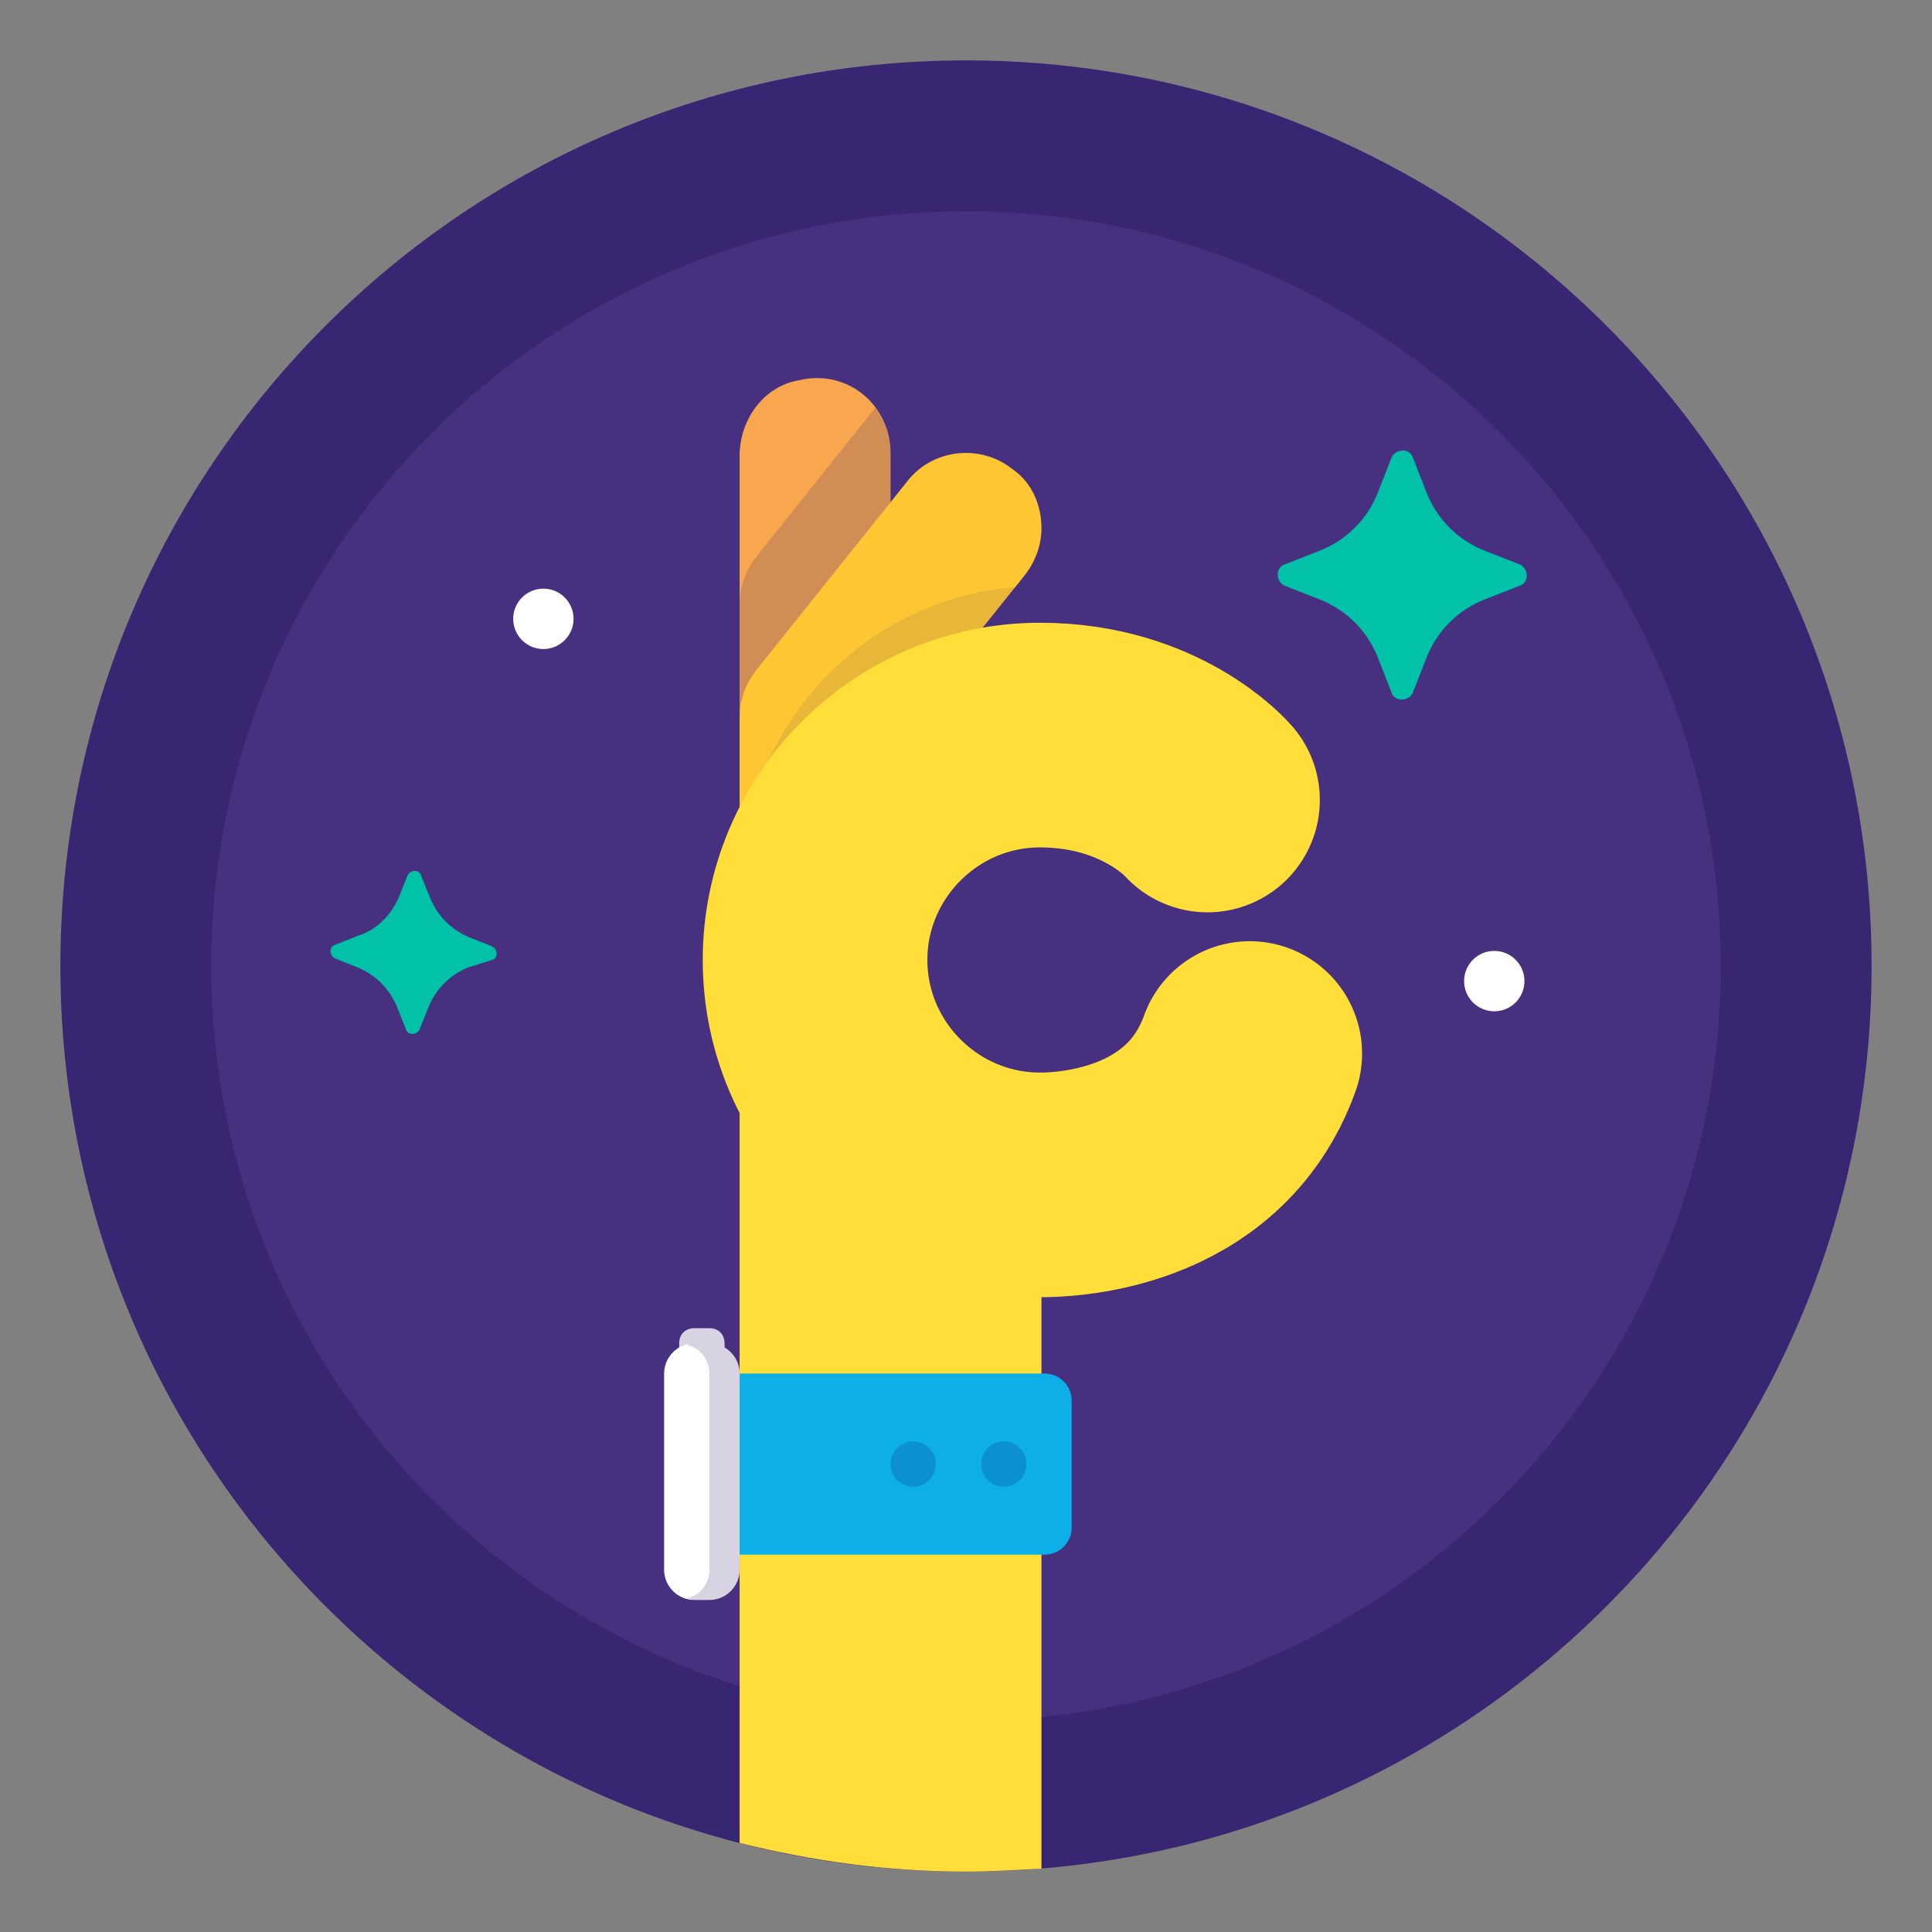 <svg width="86" height="86" viewBox="0 0 86 86" fill="none" xmlns="http://www.w3.org/2000/svg">
<rect x="0" y="0" width="86" height="86" fill="#808080" stroke="none"/>
<g id="Award">
<path id="Vector" d="M43 83.312C65.264 83.312 83.312 65.264 83.312 43C83.312 20.736 65.264 2.688 43 2.688C20.736 2.688 2.688 20.736 2.688 43C2.688 65.264 20.736 83.312 43 83.312Z" fill="#382673"/>
<path id="Vector_2" d="M43 76.594C61.553 76.594 76.594 61.553 76.594 43C76.594 24.447 61.553 9.406 43 9.406C24.447 9.406 9.406 24.447 9.406 43C9.406 61.553 24.447 76.594 43 76.594Z" fill="#473080"/>
<path id="Vector_3" d="M32.922 82.036C36.147 82.842 39.506 83.312 43 83.312C44.142 83.312 45.217 83.245 46.359 83.178V52.675L32.922 43V82.036Z" fill="#FFDE39"/>
<path id="Vector_4" d="M39.641 20.156V41.858C39.641 43.47 38.566 44.949 37.02 45.217C34.803 45.688 32.922 44.075 32.922 41.992V20.291C32.922 18.678 33.997 17.2 35.542 16.931C37.759 16.394 39.641 18.073 39.641 20.156Z" fill="#F9A74E"/>
<path id="Vector_5" opacity="0.2" d="M38.969 18.141L33.661 24.792C33.191 25.397 32.922 26.136 32.922 26.875V36.886C32.922 38.498 33.997 39.977 35.542 40.245C37.692 40.716 39.641 39.036 39.641 36.953V20.156C39.641 19.417 39.372 18.678 38.969 18.141Z" fill="#382673"/>
<path id="Vector_6" d="M46.359 23.516C46.359 24.255 46.091 24.994 45.62 25.599L39.641 33.056V41.858C39.641 43.471 38.566 44.949 37.02 45.217C34.803 45.688 32.922 44.075 32.922 41.992V31.914C32.922 31.175 33.191 30.436 33.661 29.831L40.38 21.433C41.522 19.955 43.672 19.753 45.083 20.895C45.956 21.5 46.359 22.508 46.359 23.516Z" fill="#FEC632"/>
<path id="Vector_7" opacity="0.1" d="M45.217 26.136C38.364 26.673 32.989 32.451 32.989 39.439C32.989 41.119 33.325 42.731 33.862 44.209C34.669 45.083 35.811 45.486 37.155 45.217C38.633 44.881 39.641 43.403 39.641 41.858V33.123L45.217 26.136Z" fill="#382673"/>
<path id="Vector_8" d="M55.631 46.897C53.548 52.675 47.166 52.743 46.292 52.743C40.783 52.743 36.281 48.241 36.281 42.732C36.281 37.222 40.783 32.721 46.292 32.721C51.264 32.721 53.75 35.61 53.75 35.61" stroke="#FFDE39" stroke-width="10" stroke-miterlimit="10" stroke-linecap="round" stroke-linejoin="round"/>
<path id="Vector_9" d="M32.922 69.203H46.494C47.166 69.203 47.703 68.666 47.703 67.994V62.35C47.703 61.678 47.166 61.141 46.494 61.141H32.922V69.203Z" fill="#0CAFE8"/>
<path id="Vector_10" d="M31.578 59.125H30.906C30.503 59.125 30.234 59.394 30.234 59.797V60.469H32.25V59.797C32.25 59.394 31.981 59.125 31.578 59.125Z" fill="white"/>
<path id="Vector_11" d="M44.68 66.18C45.236 66.18 45.688 65.728 45.688 65.172C45.688 64.615 45.236 64.164 44.68 64.164C44.123 64.164 43.672 64.615 43.672 65.172C43.672 65.728 44.123 66.18 44.68 66.18Z" fill="#0B90D3"/>
<path id="Vector_12" d="M40.648 66.18C41.205 66.18 41.656 65.728 41.656 65.172C41.656 64.615 41.205 64.164 40.648 64.164C40.092 64.164 39.641 64.615 39.641 65.172C39.641 65.728 40.092 66.18 40.648 66.18Z" fill="#0B90D3"/>
<path id="Vector_13" opacity="0.2" d="M31.578 59.125H30.906C30.503 59.125 30.234 59.394 30.234 59.797V60.469H32.25V59.797C32.25 59.394 31.981 59.125 31.578 59.125Z" fill="#382673"/>
<path id="Vector_14" d="M30.906 71.219H31.578C32.317 71.219 32.922 70.614 32.922 69.875V61.141C32.922 60.402 32.317 59.797 31.578 59.797H30.906C30.167 59.797 29.562 60.402 29.562 61.141V69.875C29.562 70.614 30.167 71.219 30.906 71.219Z" fill="white"/>
<path id="Vector_15" opacity="0.2" d="M31.578 59.797H30.906C30.772 59.797 30.705 59.797 30.57 59.864C31.175 59.998 31.578 60.536 31.578 61.141V69.875C31.578 70.48 31.175 71.017 30.57 71.152C30.705 71.152 30.772 71.219 30.906 71.219H31.578C32.317 71.219 32.922 70.614 32.922 69.875V61.141C32.922 60.402 32.317 59.797 31.578 59.797Z" fill="#382673"/>
<path id="Vector_16" d="M61.342 21.903L61.947 20.358C62.148 19.955 62.753 19.955 62.888 20.358L63.492 21.903C63.962 23.113 64.903 24.053 66.112 24.524L67.658 25.128C68.061 25.33 68.061 25.935 67.658 26.069L66.112 26.674C64.903 27.144 63.962 28.085 63.492 29.294L62.888 30.839C62.686 31.242 62.081 31.242 61.947 30.839L61.342 29.294C60.872 28.085 59.931 27.144 58.722 26.674L57.177 26.069C56.773 25.867 56.773 25.263 57.177 25.128L58.722 24.524C59.931 24.053 60.872 23.113 61.342 21.903ZM17.738 39.977L18.141 38.969C18.275 38.7 18.678 38.7 18.745 38.969L19.148 39.977C19.484 40.783 20.089 41.388 20.895 41.724L21.903 42.127C22.172 42.261 22.172 42.664 21.903 42.731L20.828 43.067C20.022 43.403 19.417 44.008 19.081 44.814L18.678 45.822C18.544 46.091 18.141 46.091 18.073 45.822L17.67 44.814C17.334 44.008 16.73 43.403 15.924 43.067L14.916 42.664C14.647 42.53 14.647 42.127 14.916 42.06L15.924 41.656C16.797 41.388 17.402 40.716 17.738 39.977Z" fill="#00C2A9"/>
<path id="Vector_17" d="M66.516 45.016C67.258 45.016 67.859 44.414 67.859 43.672C67.859 42.93 67.258 42.328 66.516 42.328C65.773 42.328 65.172 42.93 65.172 43.672C65.172 44.414 65.773 45.016 66.516 45.016Z" fill="white"/>
<path id="Vector_18" d="M24.188 28.891C24.93 28.891 25.531 28.289 25.531 27.547C25.531 26.805 24.93 26.203 24.188 26.203C23.445 26.203 22.844 26.805 22.844 27.547C22.844 28.289 23.445 28.891 24.188 28.891Z" fill="white"/>
</g>
</svg>
